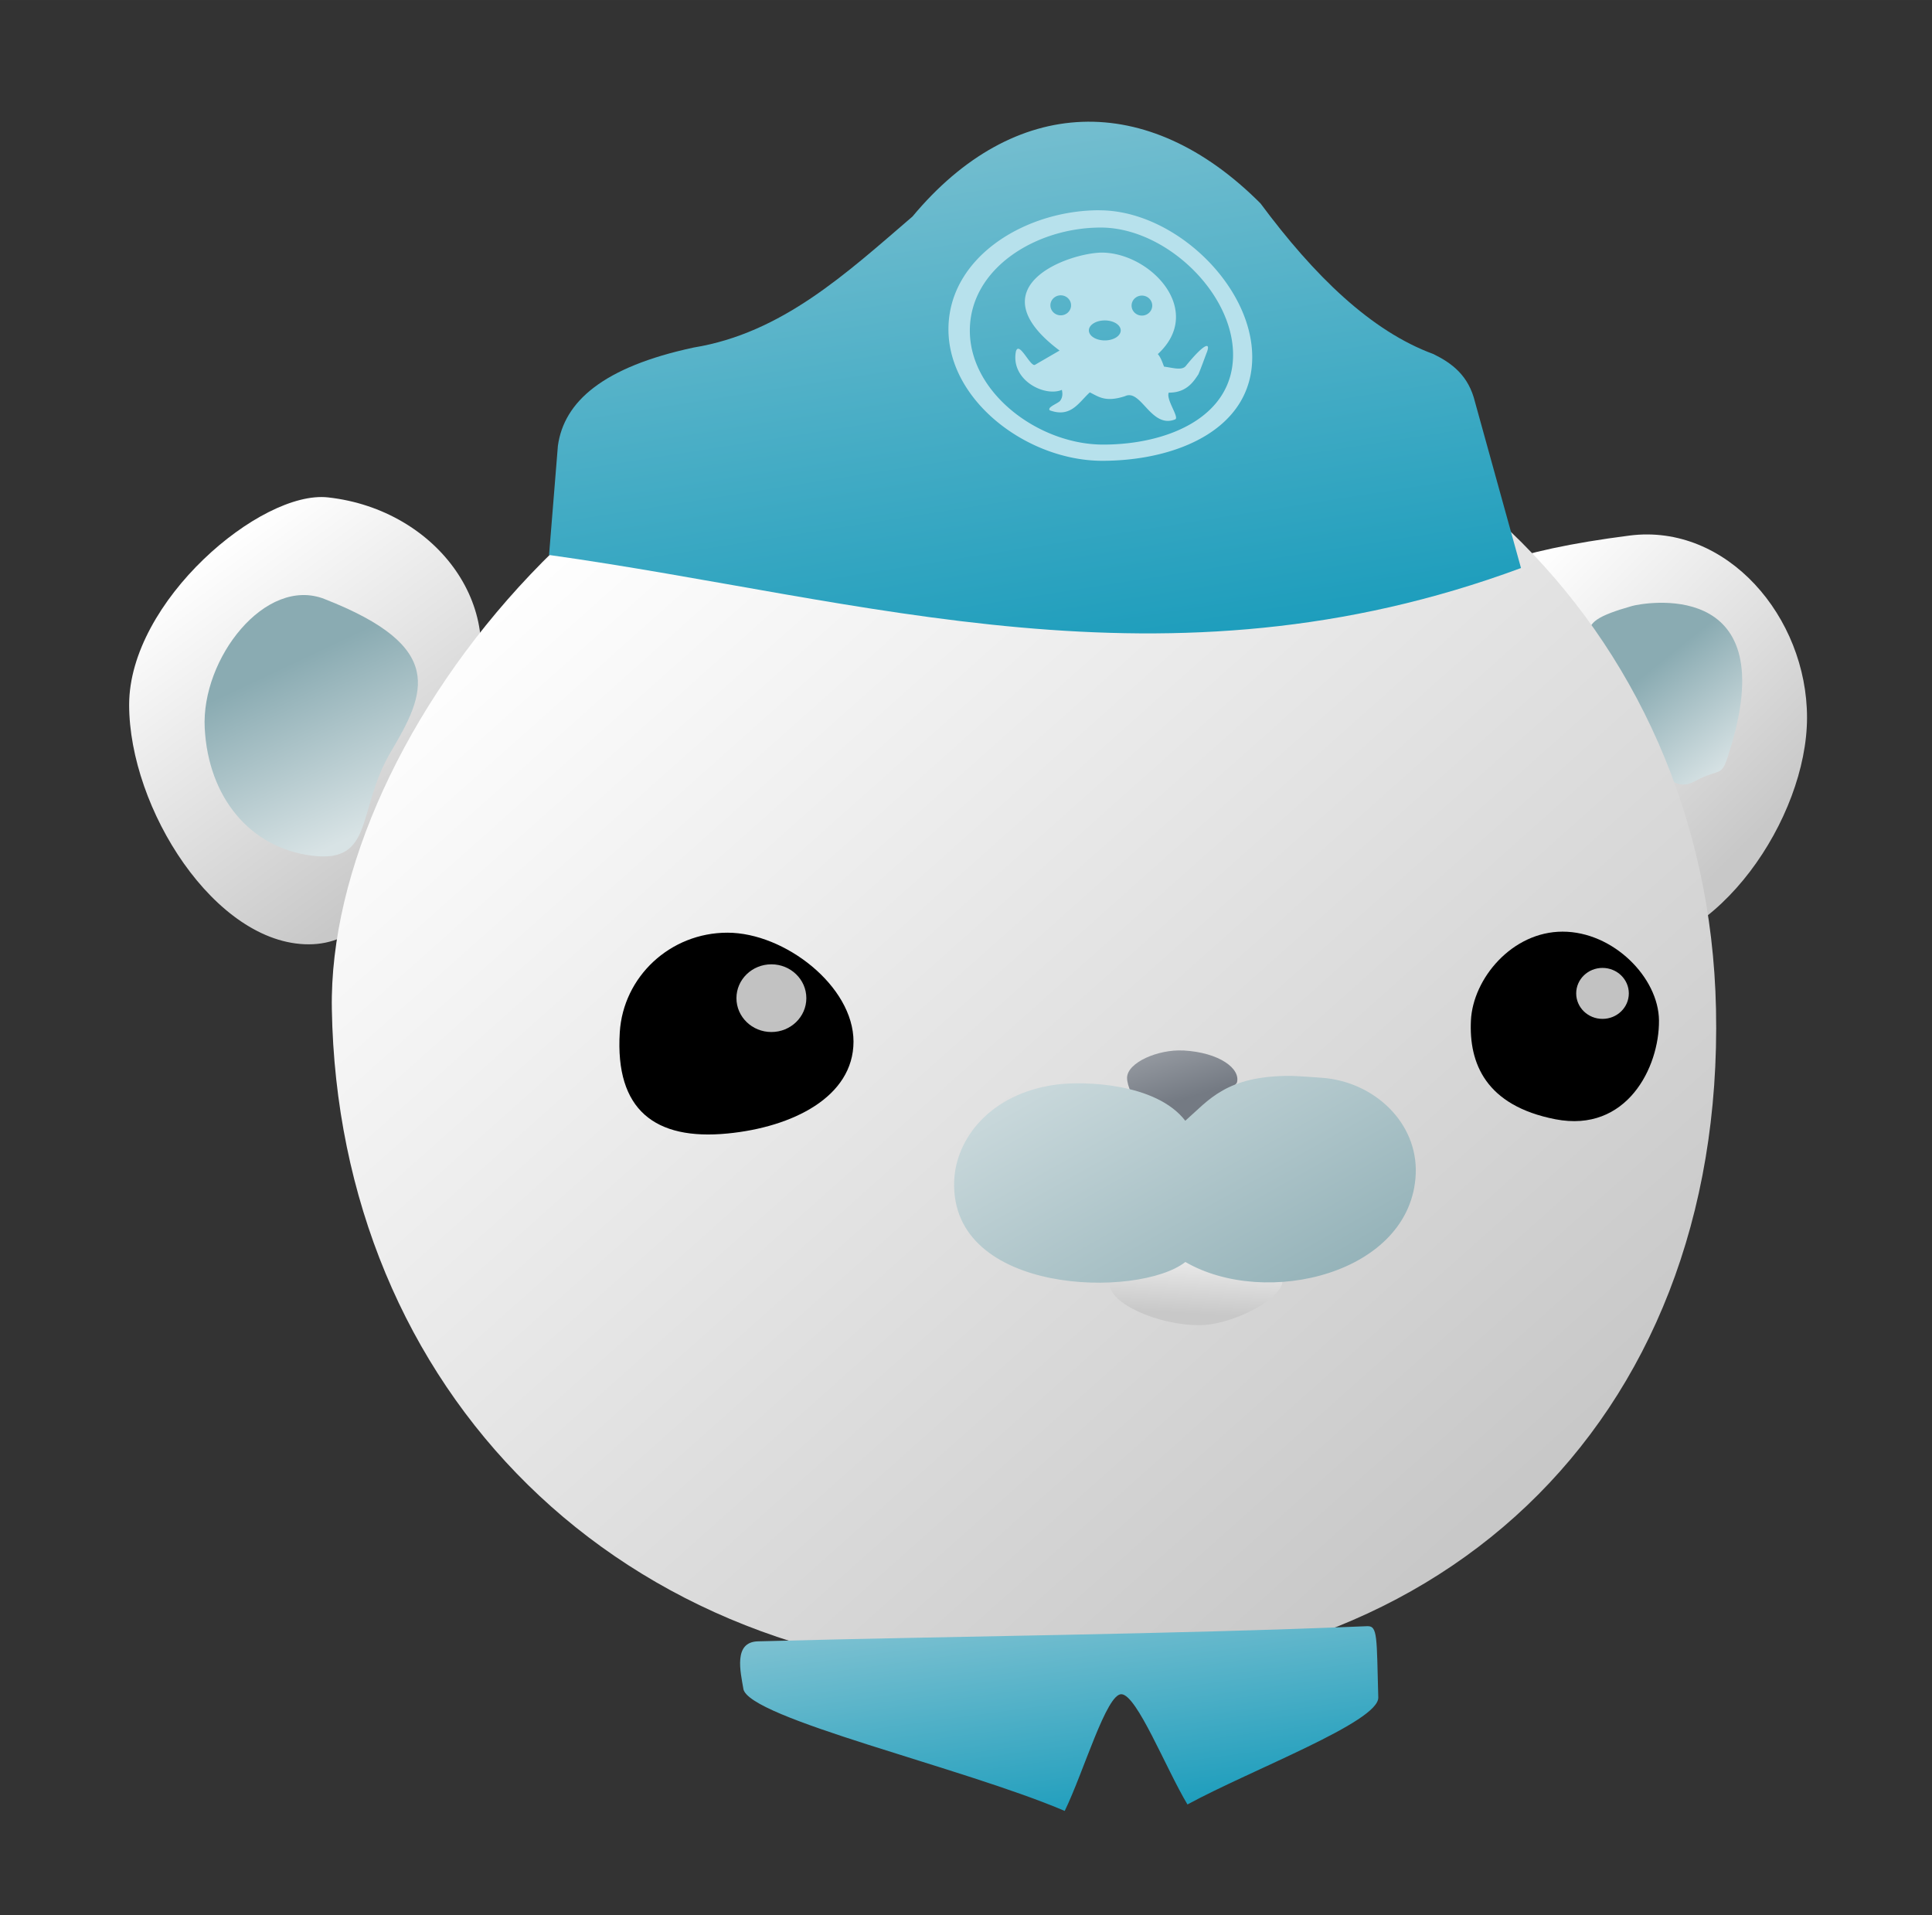 <?xml version="1.0" encoding="UTF-8" standalone="no"?>
<!-- Created with Inkscape (http://www.inkscape.org/) -->

<svg
   xmlns:dc="http://purl.org/dc/elements/1.1/"
   xmlns:cc="http://creativecommons.org/ns#"
   xmlns:rdf="http://www.w3.org/1999/02/22-rdf-syntax-ns#"
   xmlns:svg="http://www.w3.org/2000/svg"
   xmlns="http://www.w3.org/2000/svg"
   xmlns:xlink="http://www.w3.org/1999/xlink"
   xmlns:sodipodi="http://sodipodi.sourceforge.net/DTD/sodipodi-0.dtd"
   xmlns:inkscape="http://www.inkscape.org/namespaces/inkscape"
   width="98.563"
   height="97.698"
   viewBox="0 0 26.078 25.849"
   version="1.1"
   id="svg1178"
   sodipodi:docname="captain.svg"
   inkscape:version="0.92.2 (5c3e80d, 2017-08-06)">
  <rect x="0" y="0" width="26.078" height="25.849" fill="#333333" stroke="none"/>
  <defs
     id="defs1172">
    <linearGradient
       inkscape:collect="always"
       xlink:href="#linearGradient1080"
       id="linearGradient1090"
       x1="137.173"
       y1="221.215"
       x2="141.115"
       y2="225.252"
       gradientUnits="userSpaceOnUse"
       gradientTransform="matrix(0.919,0,0,0.974,-81.384,-56.248)" />
    <linearGradient
       inkscape:collect="always"
       id="linearGradient1080">
      <stop
         style="stop-color:#ffffff;stop-opacity:1"
         offset="0"
         id="stop1076" />
      <stop
         style="stop-color:#c8c8c8;stop-opacity:1"
         offset="1"
         id="stop1078" />
    </linearGradient>
    <linearGradient
       inkscape:collect="always"
       xlink:href="#linearGradient1112"
       id="linearGradient1120"
       x1="140.56"
       y1="224.281"
       x2="139.332"
       y2="222.708"
       gradientUnits="userSpaceOnUse"
       gradientTransform="matrix(0.919,0,0,0.974,-81.384,-56.248)" />
    <linearGradient
       id="linearGradient1112"
       inkscape:collect="always">
      <stop
         id="stop1108"
         offset="0"
         style="stop-color:#d8e3e5;stop-opacity:1" />
      <stop
         id="stop1110"
         offset="1"
         style="stop-color:#8aabb2;stop-opacity:1" />
    </linearGradient>
    <linearGradient
       inkscape:collect="always"
       xlink:href="#linearGradient1080"
       id="linearGradient1098"
       x1="117.021"
       y1="221.059"
       x2="120.318"
       y2="226.02"
       gradientUnits="userSpaceOnUse"
       gradientTransform="matrix(0.879,0,0,1.003,-77.646,-62.807)" />
    <linearGradient
       inkscape:collect="always"
       xlink:href="#linearGradient1112"
       id="linearGradient1106"
       x1="119.358"
       y1="224.623"
       x2="118.184"
       y2="222.54"
       gradientUnits="userSpaceOnUse"
       gradientTransform="matrix(1.039,0.132,-0.116,1.187,-70.608,-119.149)" />
    <linearGradient
       inkscape:collect="always"
       xlink:href="#linearGradient1080"
       id="linearGradient1082"
       x1="122.339"
       y1="221.014"
       x2="136.229"
       y2="236.106"
       gradientUnits="userSpaceOnUse"
       gradientTransform="translate(-92.34,-62.177)" />
    <linearGradient
       inkscape:collect="always"
       xlink:href="#linearGradient1134"
       id="linearGradient1136"
       x1="132.309"
       y1="229.405"
       x2="131.903"
       y2="228.143"
       gradientUnits="userSpaceOnUse"
       gradientTransform="matrix(1,0,0,0.945,-92.34,-49.662)" />
    <linearGradient
       inkscape:collect="always"
       id="linearGradient1134">
      <stop
         style="stop-color:#747a83;stop-opacity:1;"
         offset="0"
         id="stop1130" />
      <stop
         style="stop-color:#a6aab0;stop-opacity:1"
         offset="1"
         id="stop1132" />
    </linearGradient>
    <linearGradient
       inkscape:collect="always"
       xlink:href="#linearGradient1080"
       id="linearGradient1144"
       x1="132.235"
       y1="231.655"
       x2="132.09"
       y2="232.84"
       gradientUnits="userSpaceOnUse"
       gradientTransform="matrix(0.997,-0.082,0.092,1.112,-113.126,-77.638)" />
    <linearGradient
       inkscape:collect="always"
       xlink:href="#linearGradient1112"
       id="linearGradient1128"
       x1="129.93"
       y1="227.525"
       x2="133.545"
       y2="233.742"
       gradientUnits="userSpaceOnUse"
       gradientTransform="translate(-92.34,-62.177)" />
    <linearGradient
       inkscape:collect="always"
       xlink:href="#linearGradient1160"
       id="linearGradient1154"
       x1="124.134"
       y1="205.985"
       x2="127.023"
       y2="223.772"
       gradientUnits="userSpaceOnUse"
       gradientTransform="translate(-92.34,-62.177)" />
    <linearGradient
       inkscape:collect="always"
       id="linearGradient1160">
      <stop
         style="stop-color:#d8e3e5;stop-opacity:1"
         offset="0"
         id="stop1156" />
      <stop
         style="stop-color:#179bbb;stop-opacity:1"
         offset="1"
         id="stop1158" />
    </linearGradient>
    <linearGradient
       inkscape:collect="always"
       xlink:href="#linearGradient1160"
       id="linearGradient1168"
       x1="129.342"
       y1="233.909"
       x2="130.288"
       y2="240.645"
       gradientUnits="userSpaceOnUse"
       gradientTransform="translate(-92.34,-62.177)" />
    <linearGradient
       inkscape:collect="always"
       xlink:href="#linearGradient1134"
       id="linearGradient2053"
       gradientUnits="userSpaceOnUse"
       gradientTransform="matrix(1,0,0,0.945,-92.34,-49.662)"
       x1="132.309"
       y1="229.405"
       x2="131.903"
       y2="228.143" />
    <linearGradient
       inkscape:collect="always"
       xlink:href="#linearGradient1080"
       id="linearGradient5098"
       gradientUnits="userSpaceOnUse"
       gradientTransform="matrix(0.879,0,0,1.003,-77.646,-62.807)"
       x1="117.021"
       y1="221.059"
       x2="120.318"
       y2="226.02" />
  </defs>
  <sodipodi:namedview
     id="base"
     pagecolor="#ffffff"
     bordercolor="#666666"
     borderopacity="1.0"
     inkscape:pageopacity="0.0"
     inkscape:pageshadow="2"
     inkscape:zoom="2.8"
     inkscape:cx="-29.458977"
     inkscape:cy="103.42471"
     inkscape:document-units="px"
     inkscape:current-layer="g2051"
     showgrid="false"
     units="px"
     inkscape:window-width="1920"
     inkscape:window-height="1017"
     inkscape:window-x="-8"
     inkscape:window-y="-8"
     inkscape:window-maximized="1"
     showborder="true"
     borderlayer="false"
     fit-margin-top="-1.9428903e-016"
     fit-margin-left="0"
     fit-margin-right="0"
     fit-margin-bottom="0" />
  <g
     inkscape:label="Layer 1"
     inkscape:groupmode="layer"
     id="layer1"
     transform="translate(-86.747,-153.296)">
    <g
       transform="matrix(0.92,0,0,0.891,65.959,19.384)"
       id="g1738">
      <g
         id="g2051"
         transform="matrix(0.99,0,0,0.99,0.378,1.707)">
        <g
           id="g5096"
           transform="translate(0.149,-0.257)">
          <path
             style="opacity:1;fill:url(#linearGradient1090);fill-opacity:1;fill-rule:nonzero;stroke:none;stroke-width:0.25;stroke-linecap:round;stroke-miterlimit:4;stroke-dasharray:none;stroke-opacity:1;paint-order:normal"
             d="m 46.443,158.54 c 1.441,-0.19 2.63,1.247 2.63,2.786 0,1.539 -1.329,3.559 -2.782,3.559 -1.452,0 -1.819,-2.188 -2.478,-3.559 -0.667,-1.387 -0.843,-2.327 2.63,-2.786 z"
             id="path1070"
             inkscape:connector-curvature="0"
             sodipodi:nodetypes="sssss" />
          <path
             sodipodi:nodetypes="sssss"
             inkscape:connector-curvature="0"
             id="path1072"
             d="m 46.479,159.618 c 0.149,-0.044 2.219,-0.453 1.471,2.135 -0.159,0.549 -0.109,0.304 -0.551,0.552 -0.523,0.293 -0.832,-0.916 -1.051,-1.34 -0.476,-0.923 -0.885,-1.049 0.131,-1.347 z"
             style="opacity:1;fill:url(#linearGradient1120);fill-opacity:1;fill-rule:nonzero;stroke:none;stroke-width:0.141;stroke-linecap:round;stroke-miterlimit:4;stroke-dasharray:none;stroke-opacity:1;paint-order:normal" />
          <path
             sodipodi:nodetypes="sssss"
             inkscape:connector-curvature="0"
             id="path1065"
             d="m 27.154,157.956 c -0.994,-0.114 -2.947,1.589 -2.947,3.174 0,1.584 1.272,3.665 2.661,3.665 1.389,0 1.74,-2.253 2.37,-3.665 0.638,-1.429 -0.449,-2.987 -2.084,-3.174 z"
             style="opacity:1;fill:url(#linearGradient5098);fill-opacity:1;fill-rule:nonzero;stroke:none;stroke-width:0.248;stroke-linecap:round;stroke-miterlimit:4;stroke-dasharray:none;stroke-opacity:1;paint-order:normal" />
          <path
             style="opacity:1;fill:url(#linearGradient1106);fill-opacity:1;fill-rule:nonzero;stroke:none;stroke-width:0.167;stroke-linecap:round;stroke-miterlimit:4;stroke-dasharray:none;stroke-opacity:1;paint-order:normal"
             d="m 27.103,159.511 c -0.878,-0.354 -1.829,0.913 -1.776,1.975 0.053,1.058 0.669,1.835 1.594,1.953 0.925,0.118 0.654,-0.702 1.165,-1.591 0.517,-0.9 0.829,-1.606 -0.984,-2.337 z"
             id="path1068"
             inkscape:connector-curvature="0"
             sodipodi:nodetypes="sssss" />
          <path
             sodipodi:nodetypes="cscsc"
             inkscape:connector-curvature="0"
             id="path1044"
             d="m 37.467,155.58 c -5.754,0.081 -10.325,5.994 -10.256,10.206 0.095,5.803 4.233,10.206 10.256,10.207 6.072,0.28 10.386,-3.832 10.257,-10.207 -0.119,-5.887 -4.592,-10.206 -10.257,-10.206 z"
             style="opacity:1;fill:url(#linearGradient1082);fill-opacity:1;fill-rule:nonzero;stroke:none;stroke-width:0.31;stroke-linecap:round;stroke-miterlimit:4;stroke-dasharray:none;stroke-opacity:1;paint-order:normal" />
          <path
             sodipodi:nodetypes="csssc"
             inkscape:connector-curvature="0"
             id="path1021"
             d="m 33.074,164.617 c -0.849,-4e-5 -1.545,0.673 -1.596,1.525 -0.071,1.187 0.521,1.656 1.596,1.548 0.962,-0.096 1.867,-0.558 1.868,-1.406 1.4e-4,-0.849 -1.019,-1.667 -1.868,-1.667 z"
             style="opacity:1;fill:#000000;fill-opacity:1;fill-rule:nonzero;stroke:none;stroke-width:0.265;stroke-linecap:round;stroke-miterlimit:4;stroke-dasharray:none;stroke-opacity:1;paint-order:normal" />
          <circle
             r="0.518"
             cy="165.619"
             cx="33.725"
             id="path1024"
             style="opacity:0.759;fill:#ffffff;fill-opacity:1;fill-rule:nonzero;stroke:none;stroke-width:0.265;stroke-linecap:round;stroke-miterlimit:4;stroke-dasharray:none;stroke-opacity:1;paint-order:normal" />
          <path
             sodipodi:nodetypes="sasas"
             inkscape:connector-curvature="0"
             id="path1026"
             d="m 45.451,164.601 c -0.75,0 -1.329,0.719 -1.359,1.359 -0.031,0.654 0.218,1.304 1.252,1.512 1.057,0.212 1.541,-0.794 1.535,-1.512 -0.006,-0.657 -0.678,-1.359 -1.429,-1.359 z"
             style="opacity:1;fill:#000000;fill-opacity:1;fill-rule:nonzero;stroke:none;stroke-width:0.265;stroke-linecap:round;stroke-miterlimit:4;stroke-dasharray:none;stroke-opacity:1;paint-order:normal" />
          <circle
             r="0.39"
             cy="165.546"
             cx="46.042"
             id="path1029"
             style="opacity:0.759;fill:#ffffff;fill-opacity:1;fill-rule:nonzero;stroke:none;stroke-width:0.265;stroke-linecap:round;stroke-miterlimit:4;stroke-dasharray:none;stroke-opacity:1;paint-order:normal" />
          <path
             sodipodi:nodetypes="scscs"
             inkscape:connector-curvature="0"
             id="path1031"
             d="m 39.829,166.42 c -0.372,-0.021 -0.833,0.184 -0.833,0.419 1.6e-4,0.234 0.357,0.9 0.86,0.694 0.36,-0.148 0.636,-0.432 0.768,-0.621 0.058,-0.214 -0.258,-0.462 -0.795,-0.493 z"
             style="opacity:1;fill:url(#linearGradient2053);fill-opacity:1;fill-rule:nonzero;stroke:none;stroke-width:0.257;stroke-linecap:round;stroke-miterlimit:4;stroke-dasharray:none;stroke-opacity:1;paint-order:normal" />
          <path
             sodipodi:nodetypes="scsss"
             inkscape:connector-curvature="0"
             id="path1041"
             d="m 39.925,169.584 c -1.047,0.09 -1.209,0.138 -1.188,0.384 -0.033,0.316 0.721,0.658 1.332,0.655 0.504,-0.002 1.257,-0.421 1.228,-0.688 -0.027,-0.246 -0.917,-0.391 -1.372,-0.351 z"
             style="opacity:1;fill:url(#linearGradient1144);fill-opacity:1;fill-rule:nonzero;stroke:none;stroke-width:0.28;stroke-linecap:round;stroke-miterlimit:4;stroke-dasharray:none;stroke-opacity:1;paint-order:normal" />
          <path
             sodipodi:nodetypes="ccsscsscc"
             inkscape:connector-curvature="0"
             id="path1034"
             d="m 41.423,166.808 c -0.957,-0.003 -1.212,0.368 -1.564,0.687 -0.428,-0.576 -1.5,-0.611 -1.915,-0.553 -0.983,0.137 -1.487,0.836 -1.51,1.474 -0.065,1.749 2.735,1.8 3.426,1.24 1.195,0.715 3.351,0.177 3.414,-1.347 0.032,-0.782 -0.614,-1.415 -1.394,-1.472 -0.148,-0.011 -0.319,-0.024 -0.455,-0.029 z"
             style="opacity:1;fill:url(#linearGradient1128);fill-opacity:1;fill-rule:nonzero;stroke:none;stroke-width:0.265;stroke-linecap:round;stroke-miterlimit:4;stroke-dasharray:none;stroke-opacity:1;paint-order:normal" />
          <path
             sodipodi:nodetypes="ccccccccc"
             inkscape:connector-curvature="0"
             id="path1047"
             d="m 30.43,158.837 c 4.665,0.674 9.136,2.215 14.404,0.2 l -0.681,-2.539 c -0.095,-0.406 -0.339,-0.594 -0.616,-0.735 -0.926,-0.351 -1.767,-1.198 -2.563,-2.305 -1.674,-1.735 -3.656,-1.662 -5.158,0.2 -0.978,0.867 -1.931,1.784 -3.244,2.005 -1.344,0.298 -1.92,0.828 -2.011,1.503 z"
             style="opacity:1;fill:url(#linearGradient1154);fill-opacity:1;fill-rule:evenodd;stroke:none;stroke-width:0.261px;stroke-linecap:butt;stroke-linejoin:miter;stroke-opacity:1" />
          <path
             inkscape:connector-curvature="0"
             id="path1049"
             d="m 38.588,153.562 c -1.102,-4e-5 -2.238,0.718 -2.239,1.821 -4e-5,1.103 1.178,2.013 2.28,2.013 1.103,4e-5 2.222,-0.484 2.222,-1.587 -2.41e-4,-1.102 -1.161,-2.246 -2.263,-2.246 z m 0.018,0.265 c 0.955,-4e-5 1.961,0.991 1.961,1.946 4e-5,0.955 -0.97,1.375 -1.925,1.375 -0.955,3e-5 -1.976,-0.789 -1.976,-1.744 2.09e-4,-0.955 0.984,-1.577 1.939,-1.577 z m 0.013,0.383 c -0.503,0.009 -1.879,0.526 -0.623,1.499 l -0.364,0.218 c -0.068,0.04 -0.235,-0.373 -0.283,-0.205 -0.082,0.437 0.421,0.701 0.681,0.589 0.012,0.058 0.013,0.116 -0.029,0.171 -0.05,0.047 -0.192,0.095 -0.15,0.142 0.314,0.118 0.429,-0.122 0.593,-0.275 0.129,0.064 0.229,0.157 0.522,0.058 0.239,-0.118 0.385,0.504 0.744,0.355 0.063,-0.032 -0.14,-0.303 -0.096,-0.409 0.269,0.003 0.374,-0.18 0.439,-0.28 0.037,-0.088 0.086,-0.231 0.129,-0.347 0.053,-0.153 -0.05,-0.119 -0.317,0.221 -0.058,0.072 -0.202,0.023 -0.321,0.008 -0.025,-0.067 -0.046,-0.136 -0.092,-0.192 0.701,-0.668 -0.108,-1.55 -0.831,-1.553 z m -0.606,0.654 a 0.153,0.153 0 0 1 0.153,0.153 0.153,0.153 0 0 1 -0.153,0.153 0.153,0.153 0 0 1 -0.153,-0.153 0.153,0.153 0 0 1 0.153,-0.153 z m 1.203,0.004 a 0.153,0.153 0 0 1 0.153,0.153 0.153,0.153 0 0 1 -0.153,0.153 0.153,0.153 0 0 1 -0.153,-0.153 0.153,0.153 0 0 1 0.153,-0.153 z m -0.55,0.38 a 0.236,0.153 0 0 1 0.236,0.153 0.236,0.153 0 0 1 -0.236,0.153 0.236,0.153 0 0 1 -0.236,-0.153 0.236,0.153 0 0 1 0.236,-0.153 z"
             style="opacity:1;fill:#b7e1ec;fill-opacity:1;fill-rule:nonzero;stroke:none;stroke-width:0.265;stroke-linecap:round;stroke-miterlimit:4;stroke-dasharray:none;stroke-opacity:1;paint-order:normal" />
          <path
             sodipodi:nodetypes="sssscscs"
             inkscape:connector-curvature="0"
             id="path1146"
             d="m 33.31,176.189 c -0.043,-0.261 -0.151,-0.718 0.215,-0.728 3.043,-0.083 6.062,-0.105 9.029,-0.232 0.158,-0.007 0.14,0.161 0.165,1.091 0.01,0.373 -1.874,1.102 -2.828,1.637 -0.325,-0.563 -0.746,-1.669 -0.976,-1.687 -0.223,-0.017 -0.562,1.191 -0.843,1.786 -1.51,-0.666 -4.688,-1.419 -4.763,-1.869 z"
             style="opacity:1;fill:url(#linearGradient1168);fill-opacity:1;fill-rule:evenodd;stroke:none;stroke-width:0.265px;stroke-linecap:butt;stroke-linejoin:miter;stroke-opacity:1" />
        </g>
      </g>
    </g>
  </g>
</svg>
